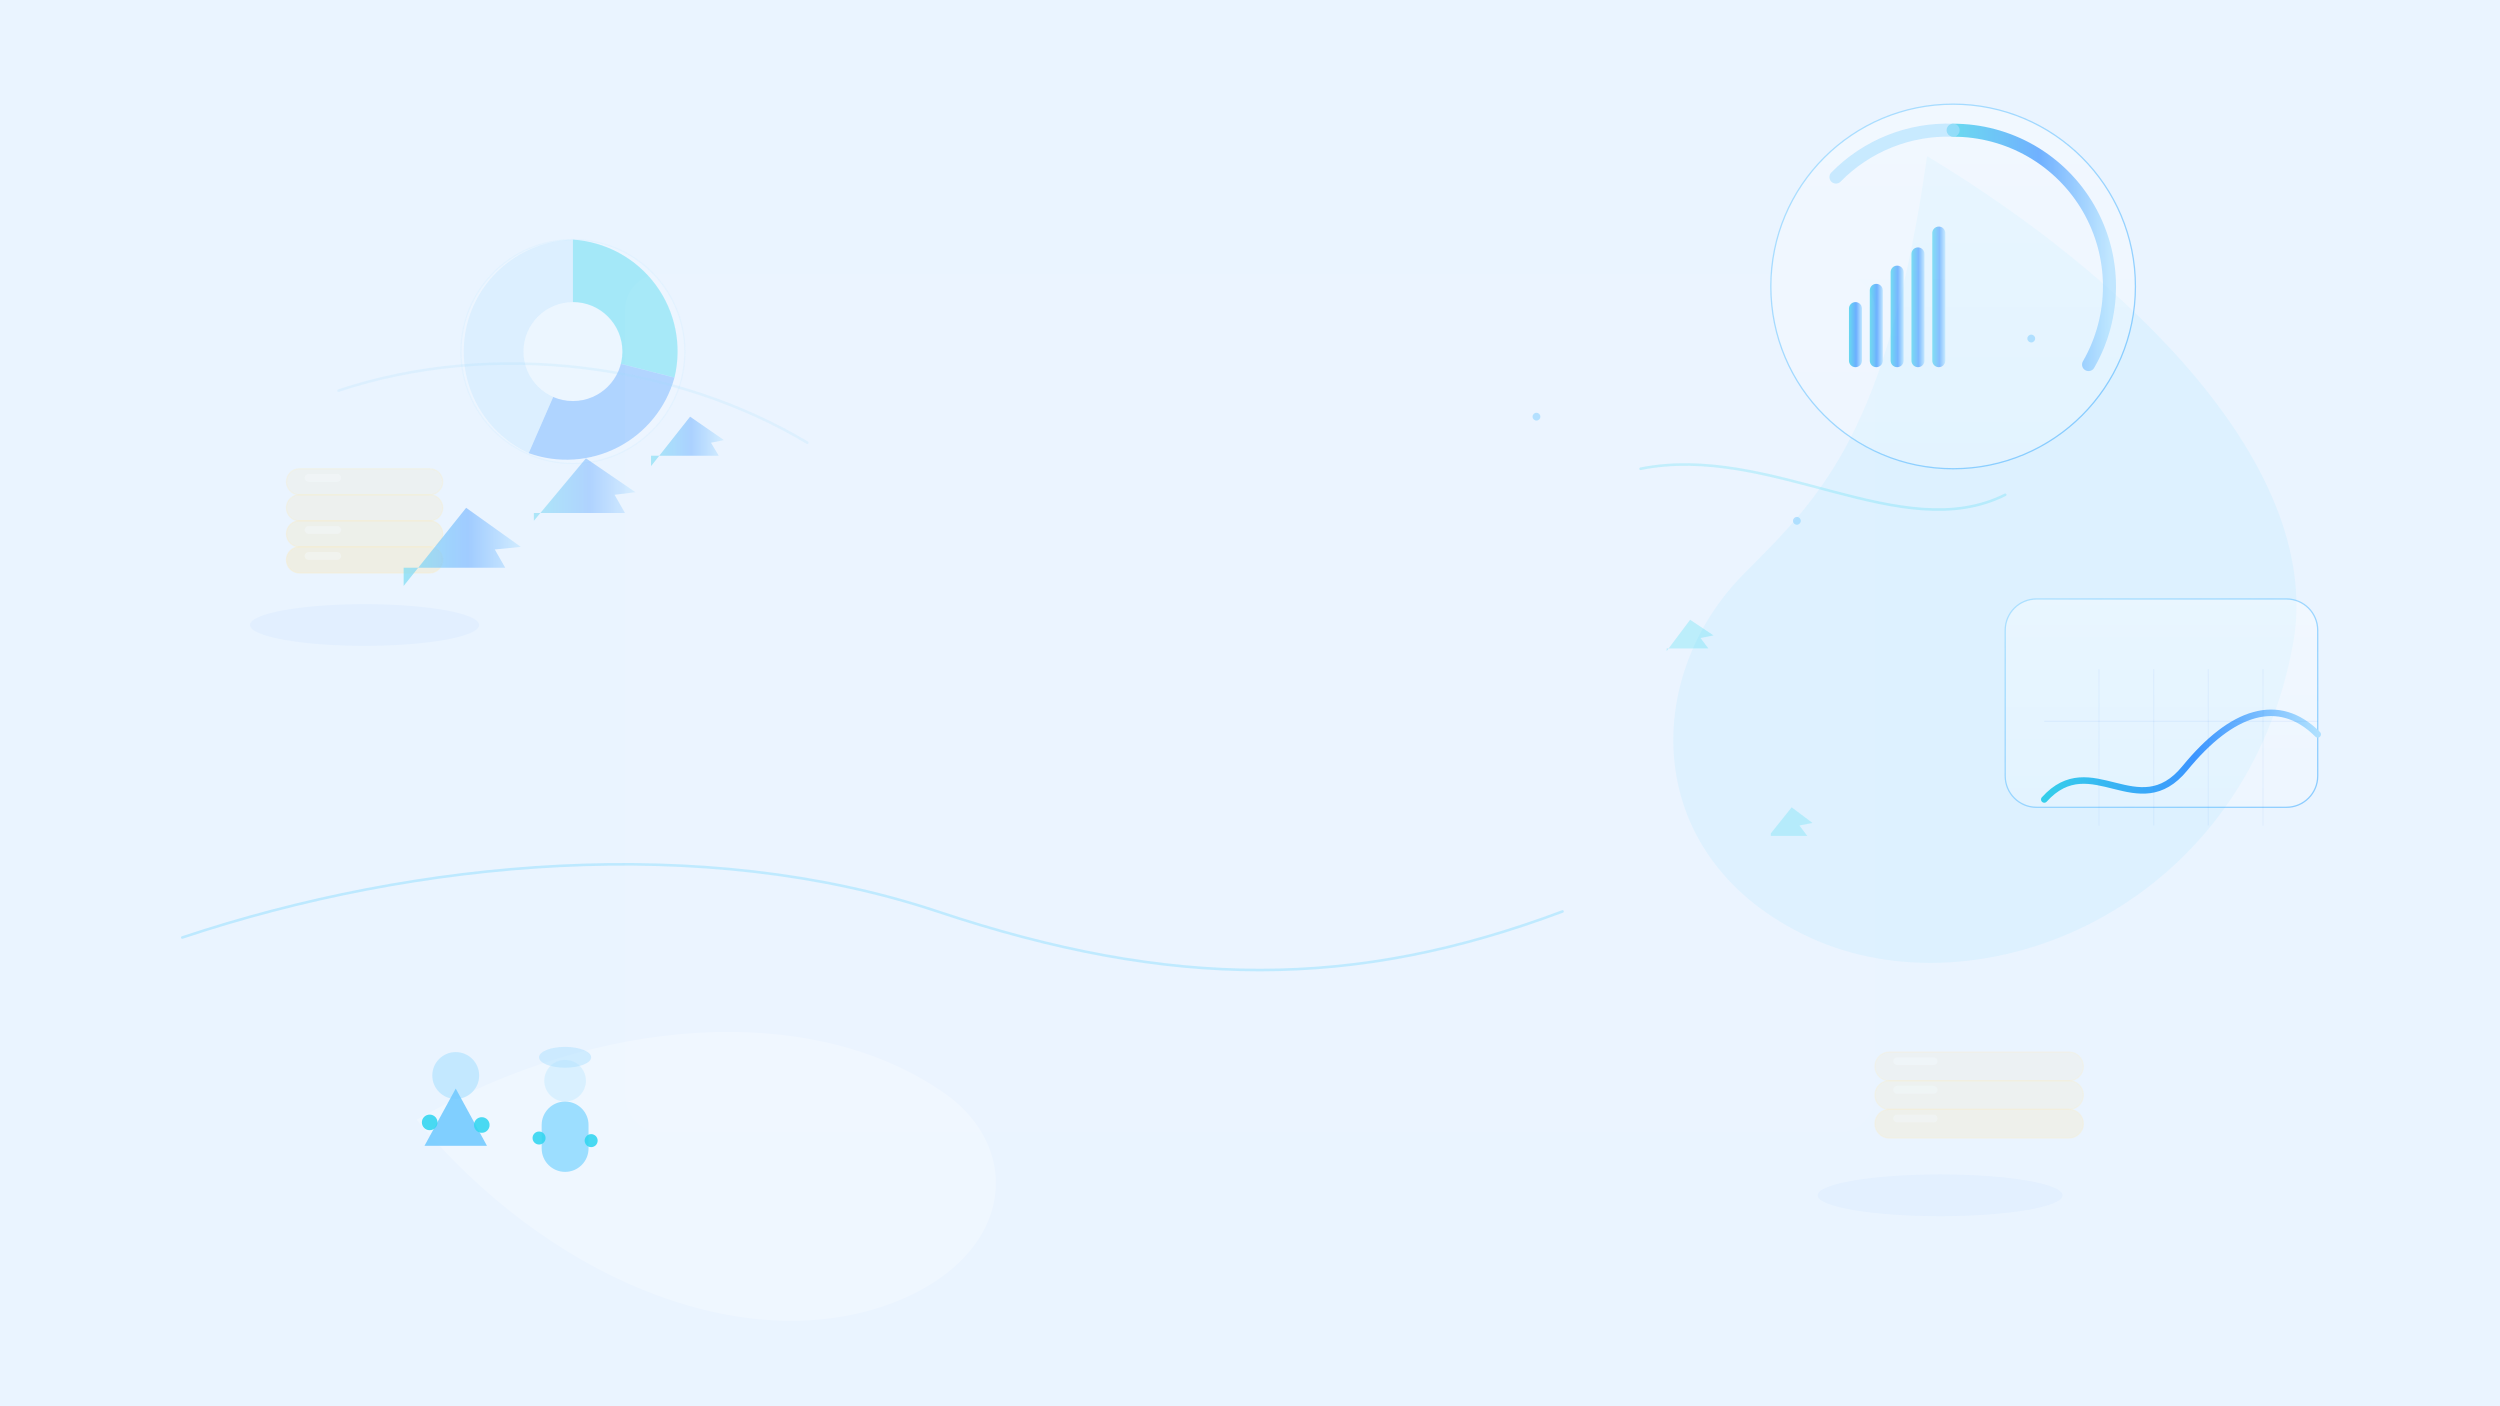 <svg width="1920" height="1080" viewBox="0 0 1920 1080" fill="none" xmlns="http://www.w3.org/2000/svg">
<rect x="0" y="0" width="1920" height="1080" fill="#333333" stroke="none"/>
<g clip-path="url(#clip0_759_84)">
<path d="M1920 0H0V1080H1920V0Z" fill="#EAF4FF"/>
<path d="M1580 860C1955.55 860 2260 555.554 2260 180C2260 -195.554 1955.55 -500 1580 -500C1204.45 -500 900 -195.554 900 180C900 555.554 1204.45 860 1580 860Z" fill="url(#paint0_radial_759_84)"/>
<path d="M260 1620C613.462 1620 900 1333.46 900 980C900 626.538 613.462 340 260 340C-93.462 340 -380 626.538 -380 980C-380 1333.46 -93.462 1620 260 1620Z" fill="url(#paint1_radial_759_84)"/>
<path d="M1060 1000C1314.05 1000 1520 794.051 1520 540C1520 285.949 1314.05 80 1060 80C805.949 80 600 285.949 600 540C600 794.051 805.949 1000 1060 1000Z" fill="url(#paint2_radial_759_84)"/>
<path d="M1920 0H0V1080H1920V0Z" fill="url(#paint3_radial_759_84)"/>
<path opacity="0.08" d="M1480 120C1630 210 1790 360 1760 500C1720 700 1520 780 1390 720C1260 660 1260 520 1340 440C1400 380 1450 330 1480 120Z" fill="#40CCFF"/>
<path opacity="0.25" d="M320 860C460 780 620 770 720 836C790 880 780 970 676 1004C564 1040 420 980 320 860Z" fill="white"/>
<g opacity="0.55">
<path opacity="0.08" d="M280 496C328.601 496 368 488.837 368 480C368 471.163 328.601 464 280 464C231.399 464 192 471.163 192 480C192 488.837 231.399 496 280 496Z" fill="#2B8CFF"/>
<path d="M330 420H230C224.477 420 220 424.477 220 430C220 435.523 224.477 440 230 440H330C335.523 440 340 435.523 340 430C340 424.477 335.523 420 330 420Z" fill="#FFD978" fill-opacity="0.36" stroke="#FFE7A8" stroke-opacity="0.5"/>
<path d="M330 400H230C224.477 400 220 404.477 220 410C220 415.523 224.477 420 230 420H330C335.523 420 340 415.523 340 410C340 404.477 335.523 400 330 400Z" fill="#FFD978" fill-opacity="0.28" stroke="#FFE7A8" stroke-opacity="0.45"/>
<path d="M330 380H230C224.477 380 220 384.477 220 390C220 395.523 224.477 400 230 400H330C335.523 400 340 395.523 340 390C340 384.477 335.523 380 330 380Z" fill="#FFD978" fill-opacity="0.22" stroke="#FFE7A8" stroke-opacity="0.4"/>
<path d="M330 360H230C224.477 360 220 364.477 220 370C220 375.523 224.477 380 230 380H330C335.523 380 340 375.523 340 370C340 364.477 335.523 360 330 360Z" fill="#FFD978" fill-opacity="0.18" stroke="#FFE7A8" stroke-opacity="0.35"/>
<path d="M259 364H237C235.343 364 234 365.343 234 367C234 368.657 235.343 370 237 370H259C260.657 370 262 368.657 262 367C262 365.343 260.657 364 259 364Z" fill="white" fill-opacity="0.38"/>
<path d="M259 404H237C235.343 404 234 405.343 234 407C234 408.657 235.343 410 237 410H259C260.657 410 262 408.657 262 407C262 405.343 260.657 404 259 404Z" fill="white" fill-opacity="0.38"/>
<path d="M259 424H237C235.343 424 234 425.343 234 427C234 428.657 235.343 430 237 430H259C260.657 430 262 428.657 262 427C262 425.343 260.657 424 259 424Z" fill="white" fill-opacity="0.38"/>
<g opacity="0.9">
<path d="M440 356C487.496 356 526 317.496 526 270C526 222.504 487.496 184 440 184C392.504 184 354 222.504 354 270C354 317.496 392.504 356 440 356Z" fill="white" fill-opacity="0.18" stroke="#D7EEFF" stroke-opacity="0.8"/>
<path d="M440 270V184C452.511 184.816 464.693 188.358 475.691 194.378C486.689 200.397 496.238 208.749 503.669 218.847C511.1 228.946 516.233 240.547 518.709 252.838C521.184 265.129 520.942 277.812 518 290L440 270Z" fill="#22D3EE" fill-opacity="0.7"/>
<path d="M440 270L518 290C514.844 301.412 509.365 312.049 501.908 321.246C494.45 330.442 485.173 338 474.659 343.445C464.145 348.889 452.619 352.104 440.805 352.888C428.99 353.672 417.141 352.008 406 348L440 270Z" fill="#2A8BFF" fill-opacity="0.62"/>
<path d="M440 270L406 348C388.393 339.84 374.063 325.964 365.34 308.629C356.617 291.293 354.014 271.517 357.953 252.515C361.893 233.512 372.143 216.401 387.039 203.962C401.935 191.523 420.6 184.488 440 184V270Z" fill="#A8DEFF" fill-opacity="0.48"/>
<path d="M440 308C460.987 308 478 290.987 478 270C478 249.013 460.987 232 440 232C419.013 232 402 249.013 402 270C402 290.987 419.013 308 440 308Z" fill="#EEF8FF"/>
</g>
<g opacity="0.7">
<path d="M310 450L358 390L400 420L380 422L388 436H310V450Z" fill="url(#paint4_linear_759_84)"/>
<path opacity="0.8" d="M410 400L450 352L488 378L472 380L480 394H410V400Z" fill="url(#paint5_linear_759_84)"/>
<path opacity="0.9" d="M500 358L530 320L556 338L546 340L552 350H500V358Z" fill="url(#paint6_linear_759_84)"/>
</g>
</g>
<g opacity="0.92">
<path d="M1500 360C1577.32 360 1640 297.32 1640 220C1640 142.68 1577.32 80 1500 80C1422.68 80 1360 142.68 1360 220C1360 297.32 1422.68 360 1500 360Z" fill="url(#paint7_linear_759_84)" stroke="url(#paint8_linear_759_84)"/>
<path opacity="0.7" d="M1500 100C1521.07 99.987 1541.77 105.521 1560.03 116.048C1578.28 126.575 1593.44 141.722 1603.98 159.967C1614.52 178.211 1620.07 198.91 1620.08 219.981C1620.08 241.052 1614.54 261.752 1604 280" stroke="url(#paint9_linear_759_84)" stroke-width="10" stroke-linecap="round"/>
<path opacity="0.6" d="M1410 136C1421.67 124.07 1435.71 114.707 1451.2 108.508C1466.7 102.31 1483.32 99.412 1500 100" stroke="#A8DEFF" stroke-width="10" stroke-linecap="round"/>
<path opacity="0.75" d="M1430 237C1430 234.239 1427.76 232 1425 232C1422.24 232 1420 234.239 1420 237V277C1420 279.761 1422.24 282 1425 282C1427.76 282 1430 279.761 1430 277V237Z" fill="url(#paint10_linear_759_84)"/>
<path opacity="0.7" d="M1446 223C1446 220.239 1443.76 218 1441 218C1438.24 218 1436 220.239 1436 223V277C1436 279.761 1438.24 282 1441 282C1443.76 282 1446 279.761 1446 277V223Z" fill="url(#paint11_linear_759_84)"/>
<path opacity="0.65" d="M1462 209C1462 206.239 1459.76 204 1457 204C1454.24 204 1452 206.239 1452 209V277C1452 279.761 1454.24 282 1457 282C1459.76 282 1462 279.761 1462 277V209Z" fill="url(#paint12_linear_759_84)"/>
<path opacity="0.6" d="M1478 195C1478 192.239 1475.76 190 1473 190C1470.24 190 1468 192.239 1468 195V277C1468 279.761 1470.24 282 1473 282C1475.76 282 1478 279.761 1478 277V195Z" fill="url(#paint13_linear_759_84)"/>
<path opacity="0.55" d="M1494 179C1494 176.239 1491.76 174 1489 174C1486.24 174 1484 176.239 1484 179V277C1484 279.761 1486.24 282 1489 282C1491.76 282 1494 279.761 1494 277V179Z" fill="url(#paint14_linear_759_84)"/>
</g>
<g opacity="0.9">
<path d="M1756 460H1564C1550.75 460 1540 470.745 1540 484V596C1540 609.255 1550.75 620 1564 620H1756C1769.25 620 1780 609.255 1780 596V484C1780 470.745 1769.25 460 1756 460Z" fill="url(#paint15_linear_759_84)" stroke="url(#paint16_linear_759_84)"/>
<path d="M1570 614C1606 574 1642 634 1678 590C1714 546 1750 534 1780 564" stroke="url(#paint17_linear_759_84)" stroke-width="5" stroke-linecap="round"/>
<path d="M1570 554H1780H1570Z" fill="black"/>
<path d="M1570 554H1780" stroke="#0B5DDD" stroke-opacity="0.06"/>
<path d="M1612 514V634V514ZM1654 514V634V514ZM1696 514V634V514ZM1738 514V634V514Z" fill="black"/>
<path d="M1612 514V634M1654 514V634M1696 514V634M1738 514V634" stroke="#0B5DDD" stroke-opacity="0.05"/>
</g>
<g opacity="0.5">
<path opacity="0.08" d="M1490 934C1541.91 934 1584 926.837 1584 918C1584 909.163 1541.91 902 1490 902C1438.09 902 1396 909.163 1396 918C1396 926.837 1438.09 934 1490 934Z" fill="#2B8CFF"/>
<path d="M1589 852H1451C1444.92 852 1440 856.925 1440 863C1440 869.075 1444.92 874 1451 874H1589C1595.08 874 1600 869.075 1600 863C1600 856.925 1595.08 852 1589 852Z" fill="#FFE08A" fill-opacity="0.34" stroke="#FFE9B2" stroke-opacity="0.5"/>
<path d="M1589 830H1451C1444.92 830 1440 834.925 1440 841C1440 847.075 1444.92 852 1451 852H1589C1595.08 852 1600 847.075 1600 841C1600 834.925 1595.08 830 1589 830Z" fill="#FFE08A" fill-opacity="0.26" stroke="#FFE9B2" stroke-opacity="0.45"/>
<path d="M1589 808H1451C1444.92 808 1440 812.925 1440 819C1440 825.075 1444.92 830 1451 830H1589C1595.08 830 1600 825.075 1600 819C1600 812.925 1595.08 808 1589 808Z" fill="#FFE08A" fill-opacity="0.2" stroke="#FFE9B2" stroke-opacity="0.4"/>
<path d="M1485 812H1457C1455.34 812 1454 813.343 1454 815C1454 816.657 1455.34 818 1457 818H1485C1486.66 818 1488 816.657 1488 815C1488 813.343 1486.66 812 1485 812Z" fill="white" fill-opacity="0.35"/>
<path d="M1485 834H1457C1455.34 834 1454 835.343 1454 837C1454 838.657 1455.34 840 1457 840H1485C1486.66 840 1488 838.657 1488 837C1488 835.343 1486.66 834 1485 834Z" fill="white" fill-opacity="0.35"/>
<path d="M1485 856H1457C1455.34 856 1454 857.343 1454 859C1454 860.657 1455.34 862 1457 862H1485C1486.66 862 1488 860.657 1488 859C1488 857.343 1486.66 856 1485 856Z" fill="white" fill-opacity="0.35"/>
</g>
<g opacity="0.9">
<path d="M350 844C359.941 844 368 835.941 368 826C368 816.059 359.941 808 350 808C340.059 808 332 816.059 332 826C332 835.941 340.059 844 350 844Z" fill="#BFE7FF"/>
<path opacity="0.9" d="M326 880H374L350 836L326 880Z" fill="#66C6FF"/>
<path opacity="0.9" d="M330 868C333.314 868 336 865.314 336 862C336 858.686 333.314 856 330 856C326.686 856 324 858.686 324 862C324 865.314 326.686 868 330 868Z" fill="#22D3EE"/>
<path opacity="0.9" d="M370 870C373.314 870 376 867.314 376 864C376 860.686 373.314 858 370 858C366.686 858 364 860.686 364 864C364 867.314 366.686 870 370 870Z" fill="#22D3EE"/>
<path d="M434 846C442.837 846 450 838.837 450 830C450 821.163 442.837 814 434 814C425.163 814 418 821.163 418 830C418 838.837 425.163 846 434 846Z" fill="#D7F0FF"/>
<path d="M452 864C452 854.059 443.941 846 434 846C424.059 846 416 854.059 416 864V882C416 891.941 424.059 900 434 900C443.941 900 452 891.941 452 882V864Z" fill="#93DBFF"/>
<path opacity="0.9" d="M414 879C416.761 879 419 876.761 419 874C419 871.239 416.761 869 414 869C411.239 869 409 871.239 409 874C409 876.761 411.239 879 414 879Z" fill="#22D3EE"/>
<path opacity="0.9" d="M454 881C456.761 881 459 878.761 459 876C459 873.239 456.761 871 454 871C451.239 871 449 873.239 449 876C449 878.761 451.239 881 454 881Z" fill="#22D3EE"/>
<path opacity="0.5" d="M434 820C445.046 820 454 816.418 454 812C454 807.582 445.046 804 434 804C422.954 804 414 807.582 414 812C414 816.418 422.954 820 434 820Z" fill="#A8DEFF"/>
</g>
<g opacity="0.35">
<path d="M140 720C320 660 540 640 720 700C900 760 1040 760 1200 700" stroke="#6AD3FF" stroke-width="2" stroke-linecap="round"/>
<path opacity="0.6" d="M1260 360C1360 340 1460 420 1540 380" stroke="#22D3EE" stroke-width="2" stroke-linecap="round"/>
<path opacity="0.5" d="M260 300C380 260 520 280 620 340" stroke="#9ADAFE" stroke-width="2" stroke-linecap="round"/>
</g>
<g opacity="0.4">
<path d="M1180 323C1181.66 323 1183 321.657 1183 320C1183 318.343 1181.66 317 1180 317C1178.34 317 1177 318.343 1177 320C1177 321.657 1178.34 323 1180 323Z" fill="#5FC1FF"/>
<path d="M1380 403C1381.66 403 1383 401.657 1383 400C1383 398.343 1381.66 397 1380 397C1378.34 397 1377 398.343 1377 400C1377 401.657 1378.34 403 1380 403Z" fill="#5FC1FF"/>
<path d="M1560 263C1561.66 263 1563 261.657 1563 260C1563 258.343 1561.66 257 1560 257C1558.34 257 1557 258.343 1557 260C1557 261.657 1558.34 263 1560 263Z" fill="#5FC1FF"/>
<path opacity="0.6" d="M1280 500L1298 476L1316 488L1306 490L1312 498H1280V500Z" fill="#22D3EE"/>
<path opacity="0.55" d="M1360 640L1376 620L1392 632L1382 634L1388 642H1360V640Z" fill="#22D3EE"/>
</g>
<path opacity="0.035" d="M1412 210H508C492.536 210 480 222.536 480 238V842C480 857.464 492.536 870 508 870H1412C1427.46 870 1440 857.464 1440 842V238C1440 222.536 1427.46 210 1412 210Z" fill="white"/>
</g>
<defs>
<radialGradient id="paint0_radial_759_84" cx="0" cy="0" r="1" gradientUnits="userSpaceOnUse" gradientTransform="translate(112420 23980) scale(74800)">
<stop stop-color="#5FC1FF" stop-opacity="0.55"/>
<stop offset="1" stop-color="#5FC1FF" stop-opacity="0"/>
</radialGradient>
<radialGradient id="paint1_radial_759_84" cx="0" cy="0" r="1" gradientUnits="userSpaceOnUse" gradientTransform="translate(17540 110420) scale(74240)">
<stop stop-color="#A6E4FF" stop-opacity="0.38"/>
<stop offset="1" stop-color="#A6E4FF" stop-opacity="0"/>
</radialGradient>
<radialGradient id="paint2_radial_759_84" cx="0" cy="0" r="1" gradientUnits="userSpaceOnUse" gradientTransform="translate(46600 44240) scale(38640)">
<stop stop-color="#D4EEFF" stop-opacity="0.28"/>
<stop offset="1" stop-color="#D4EEFF" stop-opacity="0"/>
</radialGradient>
<radialGradient id="paint3_radial_759_84" cx="0" cy="0" r="1" gradientUnits="userSpaceOnUse" gradientTransform="translate(96000 54000) scale(65280 36720)">
<stop stop-color="white" stop-opacity="0.18"/>
<stop offset="1" stop-color="white" stop-opacity="0"/>
</radialGradient>
<linearGradient id="paint4_linear_759_84" x1="310" y1="390" x2="400" y2="390" gradientUnits="userSpaceOnUse">
<stop stop-color="#22CAE8"/>
<stop offset="0.55" stop-color="#2A8BFF"/>
<stop offset="1" stop-color="#A8DEFF"/>
</linearGradient>
<linearGradient id="paint5_linear_759_84" x1="410" y1="352" x2="488" y2="352" gradientUnits="userSpaceOnUse">
<stop stop-color="#22CAE8"/>
<stop offset="0.55" stop-color="#2A8BFF"/>
<stop offset="1" stop-color="#A8DEFF"/>
</linearGradient>
<linearGradient id="paint6_linear_759_84" x1="500" y1="320" x2="556" y2="320" gradientUnits="userSpaceOnUse">
<stop stop-color="#22CAE8"/>
<stop offset="0.55" stop-color="#2A8BFF"/>
<stop offset="1" stop-color="#A8DEFF"/>
</linearGradient>
<linearGradient id="paint7_linear_759_84" x1="1360" y1="80" x2="1360" y2="360" gradientUnits="userSpaceOnUse">
<stop stop-color="white" stop-opacity="0.38"/>
<stop offset="1" stop-color="white" stop-opacity="0.18"/>
</linearGradient>
<linearGradient id="paint8_linear_759_84" x1="1360" y1="80" x2="1640" y2="360" gradientUnits="userSpaceOnUse">
<stop stop-color="#8FD6FF" stop-opacity="0.7"/>
<stop offset="1" stop-color="#39A9FF" stop-opacity="0.6"/>
</linearGradient>
<linearGradient id="paint9_linear_759_84" x1="1500" y1="100" x2="1620.08" y2="100" gradientUnits="userSpaceOnUse">
<stop stop-color="#22CAE8"/>
<stop offset="0.55" stop-color="#2A8BFF"/>
<stop offset="1" stop-color="#A8DEFF"/>
</linearGradient>
<linearGradient id="paint10_linear_759_84" x1="1420" y1="232" x2="1430" y2="232" gradientUnits="userSpaceOnUse">
<stop stop-color="#22CAE8"/>
<stop offset="0.55" stop-color="#2A8BFF"/>
<stop offset="1" stop-color="#A8DEFF"/>
</linearGradient>
<linearGradient id="paint11_linear_759_84" x1="1436" y1="218" x2="1446" y2="218" gradientUnits="userSpaceOnUse">
<stop stop-color="#22CAE8"/>
<stop offset="0.55" stop-color="#2A8BFF"/>
<stop offset="1" stop-color="#A8DEFF"/>
</linearGradient>
<linearGradient id="paint12_linear_759_84" x1="1452" y1="204" x2="1462" y2="204" gradientUnits="userSpaceOnUse">
<stop stop-color="#22CAE8"/>
<stop offset="0.55" stop-color="#2A8BFF"/>
<stop offset="1" stop-color="#A8DEFF"/>
</linearGradient>
<linearGradient id="paint13_linear_759_84" x1="1468" y1="190" x2="1478" y2="190" gradientUnits="userSpaceOnUse">
<stop stop-color="#22CAE8"/>
<stop offset="0.55" stop-color="#2A8BFF"/>
<stop offset="1" stop-color="#A8DEFF"/>
</linearGradient>
<linearGradient id="paint14_linear_759_84" x1="1484" y1="174" x2="1494" y2="174" gradientUnits="userSpaceOnUse">
<stop stop-color="#22CAE8"/>
<stop offset="0.55" stop-color="#2A8BFF"/>
<stop offset="1" stop-color="#A8DEFF"/>
</linearGradient>
<linearGradient id="paint15_linear_759_84" x1="1540" y1="460" x2="1540" y2="620" gradientUnits="userSpaceOnUse">
<stop stop-color="white" stop-opacity="0.38"/>
<stop offset="1" stop-color="white" stop-opacity="0.18"/>
</linearGradient>
<linearGradient id="paint16_linear_759_84" x1="1540" y1="460" x2="1687.69" y2="681.538" gradientUnits="userSpaceOnUse">
<stop stop-color="#8FD6FF" stop-opacity="0.7"/>
<stop offset="1" stop-color="#39A9FF" stop-opacity="0.6"/>
</linearGradient>
<linearGradient id="paint17_linear_759_84" x1="1570" y1="547.441" x2="1780" y2="547.441" gradientUnits="userSpaceOnUse">
<stop stop-color="#22CAE8"/>
<stop offset="0.55" stop-color="#2A8BFF"/>
<stop offset="1" stop-color="#A8DEFF"/>
</linearGradient>
<clipPath id="clip0_759_84">
<rect width="1920" height="1080" fill="white"/>
</clipPath>
</defs>
</svg>
